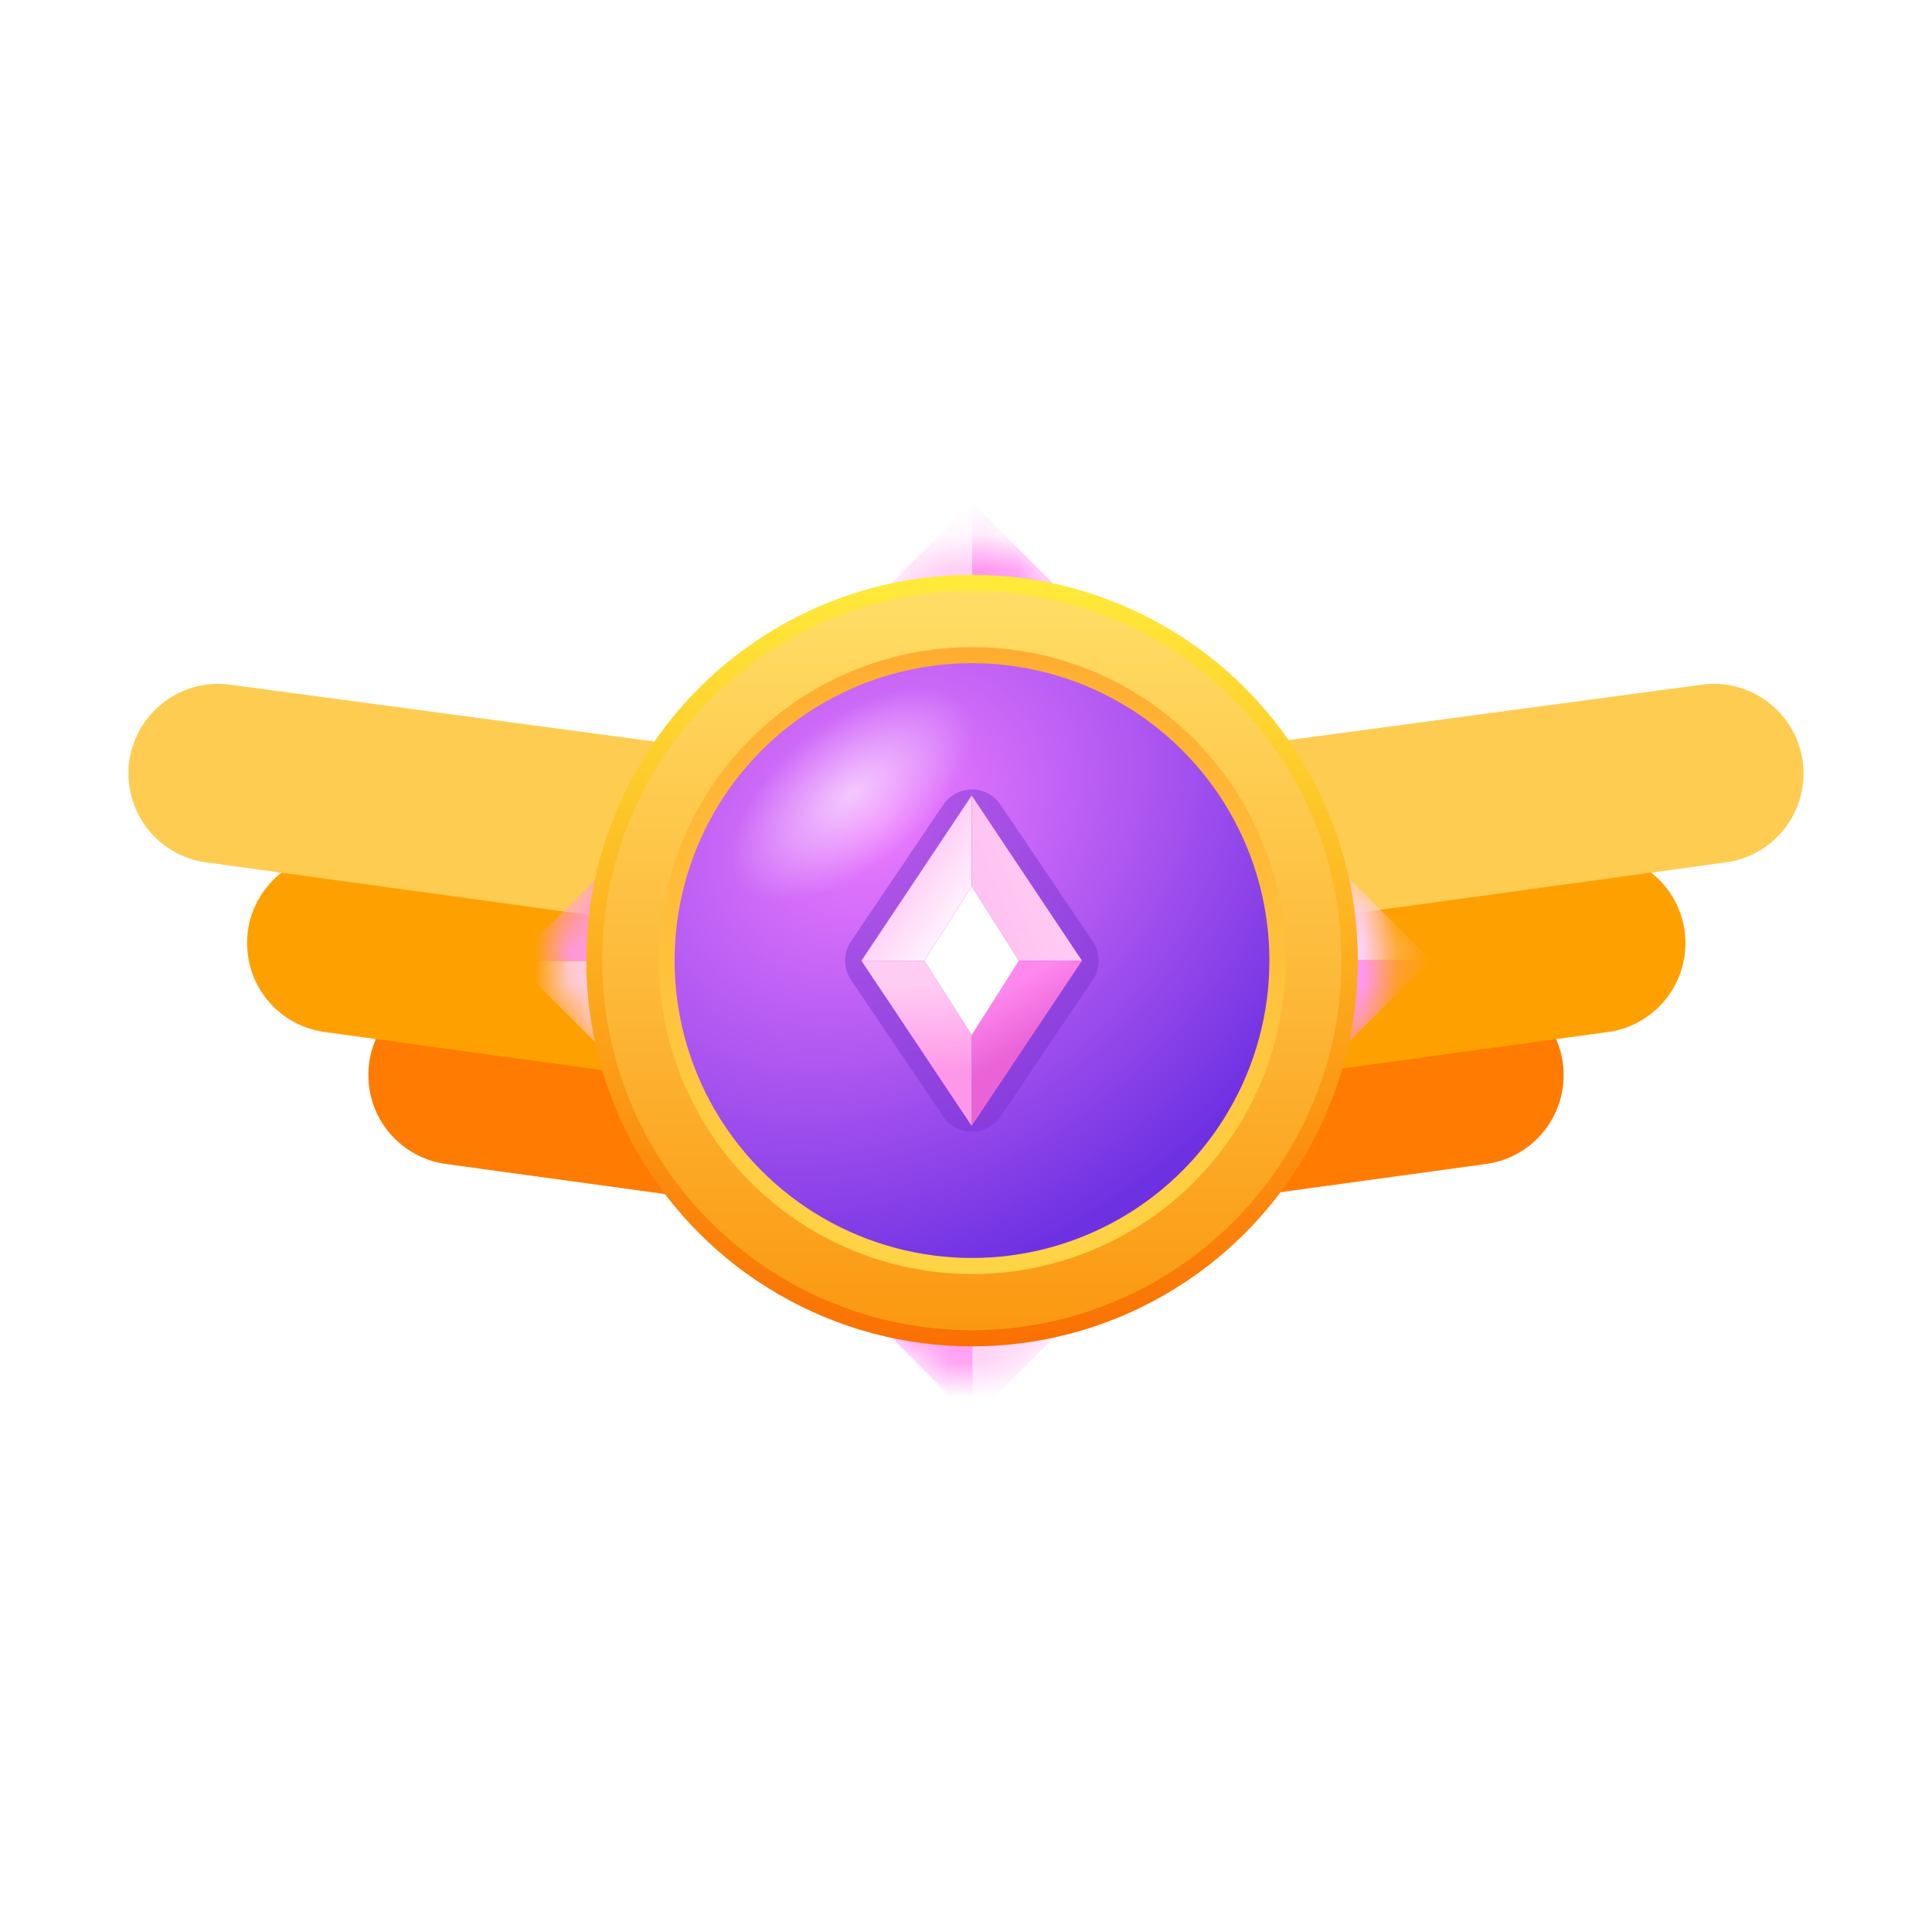 <svg width="56" height="56" viewBox="0 0 56 56" fill="none" xmlns="http://www.w3.org/2000/svg">
<path d="M10.706 31.548C10.451 29.837 11.907 28.358 13.621 28.588L26.604 30.328C27.991 30.514 28.987 31.758 28.865 33.153V33.153C28.735 34.645 27.383 35.724 25.899 35.52L12.923 33.738C11.78 33.581 10.877 32.689 10.706 31.548V31.548Z" fill="#FF7B01"/>
<path d="M7.191 27.723C6.935 26.012 8.391 24.534 10.106 24.764L23.088 26.504C24.476 26.69 25.472 27.934 25.35 29.329V29.329C25.219 30.82 23.867 31.899 22.383 31.696L9.407 29.913C8.264 29.756 7.361 28.864 7.191 27.723V27.723Z" fill="#FFA001"/>
<path d="M3.753 22.805C3.497 21.095 4.954 19.616 6.668 19.846L19.65 21.586C21.038 21.772 22.034 23.016 21.912 24.411V24.411C21.782 25.902 20.429 26.982 18.946 26.778L5.969 24.995C4.826 24.838 3.924 23.947 3.753 22.805V22.805Z" fill="#FECC50"/>
<path d="M45.294 31.548C45.549 29.837 44.093 28.358 42.379 28.588L29.396 30.328C28.009 30.514 27.013 31.758 27.135 33.153V33.153C27.265 34.645 28.617 35.724 30.101 35.52L43.077 33.738C44.221 33.581 45.123 32.689 45.294 31.548V31.548Z" fill="#FF7B01"/>
<path d="M48.825 27.723C49.081 26.012 47.624 24.534 45.91 24.764L32.928 26.504C31.54 26.69 30.544 27.934 30.666 29.329V29.329C30.797 30.82 32.149 31.899 33.632 31.696L46.609 29.913C47.752 29.756 48.654 28.864 48.825 27.723V27.723Z" fill="#FFA001"/>
<path d="M52.247 22.805C52.503 21.095 51.046 19.616 49.332 19.846L36.35 21.586C34.962 21.772 33.966 23.016 34.088 24.411V24.411C34.218 25.902 35.571 26.982 37.054 26.778L50.031 24.995C51.174 24.838 52.076 23.947 52.247 22.805V22.805Z" fill="#FECC50"/>
<mask id="mask0_2010_1341" style="mask-type:alpha" maskUnits="userSpaceOnUse" x="22" y="15" width="12" height="12">
<path d="M26.189 16.543C27.285 15.447 29.062 15.447 30.157 16.543L31.494 17.88L32.831 19.216C33.927 20.312 33.927 22.089 32.831 23.185L31.494 24.522L30.157 25.859C29.062 26.954 27.285 26.954 26.189 25.859L24.852 24.522L23.515 23.185C22.42 22.089 22.42 20.312 23.515 19.216L24.852 17.88L26.189 16.543Z" fill="#C4C4C4"/>
</mask>
<g mask="url(#mask0_2010_1341)">
<path d="M28.175 27.843V14.559L21.533 21.201L28.175 27.843Z" fill="#FFD0F5"/>
<path d="M28.175 14.559V27.843L34.817 21.201L28.175 14.559Z" fill="#FF97F1"/>
<path d="M41.459 27.843L34.817 21.201L28.175 27.843H41.459Z" fill="#FFD0F5"/>
<path d="M14.891 27.843H28.175L21.533 21.201L14.891 27.843Z" fill="#FFD0F5"/>
</g>
<mask id="mask1_2010_1341" style="mask-type:alpha" maskUnits="userSpaceOnUse" x="29" y="22" width="12" height="12">
<path d="M39.485 25.841C40.58 26.937 40.58 28.714 39.485 29.81L38.148 31.147L36.811 32.484C35.715 33.579 33.938 33.579 32.843 32.484L31.506 31.147L30.169 29.81C29.073 28.714 29.073 26.937 30.169 25.841L31.506 24.505L32.843 23.168C33.938 22.072 35.715 22.072 36.811 23.168L38.148 24.505L39.485 25.841Z" fill="#C4C4C4"/>
</mask>
<g mask="url(#mask1_2010_1341)">
<path d="M28.185 27.827L41.469 27.827L34.827 21.185L28.185 27.827Z" fill="#FFD0F5"/>
<path d="M41.469 27.827L28.185 27.827L34.827 34.469L41.469 27.827Z" fill="#FF97F1"/>
<path d="M28.185 41.111L34.827 34.469L28.185 27.827L28.185 41.111Z" fill="#FFD0F5"/>
<path d="M28.185 14.543L28.185 27.827L34.827 21.185L28.185 14.543Z" fill="#FFD0F5"/>
</g>
<mask id="mask2_2010_1341" style="mask-type:alpha" maskUnits="userSpaceOnUse" x="22" y="29" width="12" height="11">
<path d="M30.178 39.141C29.082 40.237 27.306 40.237 26.21 39.141L24.873 37.804L23.536 36.467C22.44 35.371 22.44 33.595 23.536 32.499L24.873 31.162L26.21 29.825C27.306 28.729 29.082 28.729 30.178 29.825L31.515 31.162L32.852 32.499C33.948 33.595 33.948 35.371 32.852 36.467L31.515 37.804L30.178 39.141Z" fill="#C4C4C4"/>
</mask>
<g mask="url(#mask2_2010_1341)">
<path d="M28.192 27.841L28.192 41.125L34.834 34.483L28.192 27.841Z" fill="#FFD0F5"/>
<path d="M28.192 41.125L28.192 27.841L21.55 34.483L28.192 41.125Z" fill="#FF97F1"/>
<path d="M14.908 27.841L21.55 34.483L28.192 27.841L14.908 27.841Z" fill="#FFD0F5"/>
<path d="M41.477 27.841L28.192 27.841L34.834 34.483L41.477 27.841Z" fill="#FFD0F5"/>
</g>
<mask id="mask3_2010_1341" style="mask-type:alpha" maskUnits="userSpaceOnUse" x="16" y="22" width="12" height="12">
<path d="M16.883 29.838C15.787 28.742 15.787 26.966 16.883 25.87L18.22 24.533L19.556 23.196C20.652 22.1 22.429 22.1 23.525 23.196L24.861 24.533L26.198 25.87C27.294 26.966 27.294 28.742 26.198 29.838L24.861 31.175L23.525 32.512C22.429 33.608 20.652 33.608 19.556 32.512L18.22 31.175L16.883 29.838Z" fill="#C4C4C4"/>
</mask>
<g mask="url(#mask3_2010_1341)">
<path d="M28.183 27.853L14.898 27.853L21.541 34.495L28.183 27.853Z" fill="#FFD0F5"/>
<path d="M14.898 27.853L28.183 27.853L21.541 21.21L14.898 27.853Z" fill="#FF97F1"/>
<path d="M28.183 14.569L21.541 21.21L28.183 27.853L28.183 14.569Z" fill="#FFD0F5"/>
<path d="M28.183 41.137L28.183 27.853L21.541 34.495L28.183 41.137Z" fill="#FFD0F5"/>
</g>
<g filter="url(#filter0_d_2010_1341)">
<circle cx="28.175" cy="27.843" r="11.182" fill="url(#paint0_linear_2010_1341)"/>
<circle cx="28.17" cy="27.841" r="10.716" fill="url(#paint1_linear_2010_1341)"/>
<circle cx="28.18" cy="27.843" r="9.086" fill="url(#paint2_linear_2010_1341)"/>
<circle cx="28.174" cy="27.843" r="8.62" fill="url(#paint3_radial_2010_1341)"/>
<circle cx="28.174" cy="27.843" r="8.62" fill="url(#paint4_radial_2010_1341)"/>
<path d="M27.342 23.325C27.738 22.738 28.602 22.738 28.999 23.325L31.673 27.284C31.902 27.622 31.902 28.066 31.673 28.404L28.999 32.364C28.602 32.951 27.738 32.951 27.342 32.364L24.667 28.404C24.439 28.066 24.439 27.622 24.667 27.284L27.342 23.325Z" fill="#7B33D1" fill-opacity="0.49"/>
<path d="M28.165 23.059L24.969 27.847H26.795L28.165 25.692V23.059Z" fill="url(#paint5_linear_2010_1341)"/>
<path d="M31.361 27.847L28.165 23.059V25.692L29.535 27.847H31.361Z" fill="url(#paint6_linear_2010_1341)"/>
<path d="M28.165 32.636L31.361 27.847H29.535L28.165 30.002V32.636Z" fill="url(#paint7_linear_2010_1341)"/>
<path d="M24.969 27.847L28.165 32.636V30.002L26.795 27.847H24.969Z" fill="url(#paint8_linear_2010_1341)"/>
<path d="M29.535 27.847L28.165 25.692L26.795 27.847L28.165 30.002L29.535 27.847Z" fill="white"/>
</g>
<defs>
<filter id="filter0_d_2010_1341" x="0.992" y="0.66" width="54.367" height="54.363" filterUnits="userSpaceOnUse" color-interpolation-filters="sRGB">
<feFlood flood-opacity="0" result="BackgroundImageFix"/>
<feColorMatrix in="SourceAlpha" type="matrix" values="0 0 0 0 0 0 0 0 0 0 0 0 0 0 0 0 0 0 127 0" result="hardAlpha"/>
<feOffset/>
<feGaussianBlur stdDeviation="8"/>
<feColorMatrix type="matrix" values="0 0 0 0 0 0 0 0 0 0 0 0 0 0 0 0 0 0 0.15 0"/>
<feBlend mode="normal" in2="BackgroundImageFix" result="effect1_dropShadow_2010_1341"/>
<feBlend mode="normal" in="SourceGraphic" in2="effect1_dropShadow_2010_1341" result="shape"/>
</filter>
<linearGradient id="paint0_linear_2010_1341" x1="28.175" y1="16.66" x2="28.175" y2="39.025" gradientUnits="userSpaceOnUse">
<stop stop-color="#FFEB3A"/>
<stop offset="1" stop-color="#FA7002"/>
</linearGradient>
<linearGradient id="paint1_linear_2010_1341" x1="28.17" y1="17.125" x2="28.17" y2="38.558" gradientUnits="userSpaceOnUse">
<stop stop-color="#FFDE66"/>
<stop offset="1" stop-color="#FB9811"/>
</linearGradient>
<linearGradient id="paint2_linear_2010_1341" x1="28.18" y1="18.758" x2="28.18" y2="36.929" gradientUnits="userSpaceOnUse">
<stop stop-color="#FFAD31"/>
<stop offset="1" stop-color="#FFD446"/>
</linearGradient>
<radialGradient id="paint3_radial_2010_1341" cx="0" cy="0" r="1" gradientUnits="userSpaceOnUse" gradientTransform="translate(25.455 23.773) rotate(53.514) scale(12.989 16.53)">
<stop stop-color="#ED7CFF"/>
<stop offset="1" stop-color="#6E31E2"/>
</radialGradient>
<radialGradient id="paint4_radial_2010_1341" cx="0" cy="0" r="1" gradientUnits="userSpaceOnUse" gradientTransform="translate(24.693 23.011) rotate(51.34) scale(2.09 4.184)">
<stop stop-color="white" stop-opacity="0.6"/>
<stop offset="1" stop-color="white" stop-opacity="0"/>
</radialGradient>
<linearGradient id="paint5_linear_2010_1341" x1="26.081" y1="26.095" x2="27.263" y2="26.951" gradientUnits="userSpaceOnUse">
<stop stop-color="#FFD2F6"/>
<stop offset="1" stop-color="#FFEEFC"/>
</linearGradient>
<linearGradient id="paint6_linear_2010_1341" x1="28.834" y1="26.313" x2="30.795" y2="25.518" gradientUnits="userSpaceOnUse">
<stop stop-color="#FFC2F1"/>
<stop offset="1" stop-color="#FFCDF4"/>
</linearGradient>
<linearGradient id="paint7_linear_2010_1341" x1="28.605" y1="28.927" x2="29.526" y2="30.494" gradientUnits="userSpaceOnUse">
<stop stop-color="#FF88EF"/>
<stop offset="1" stop-color="#E962D6"/>
</linearGradient>
<linearGradient id="paint8_linear_2010_1341" x1="27.381" y1="28.491" x2="27.45" y2="31.105" gradientUnits="userSpaceOnUse">
<stop stop-color="#FFCDF4"/>
<stop offset="1" stop-color="#FF97E8"/>
</linearGradient>
</defs>
</svg>
